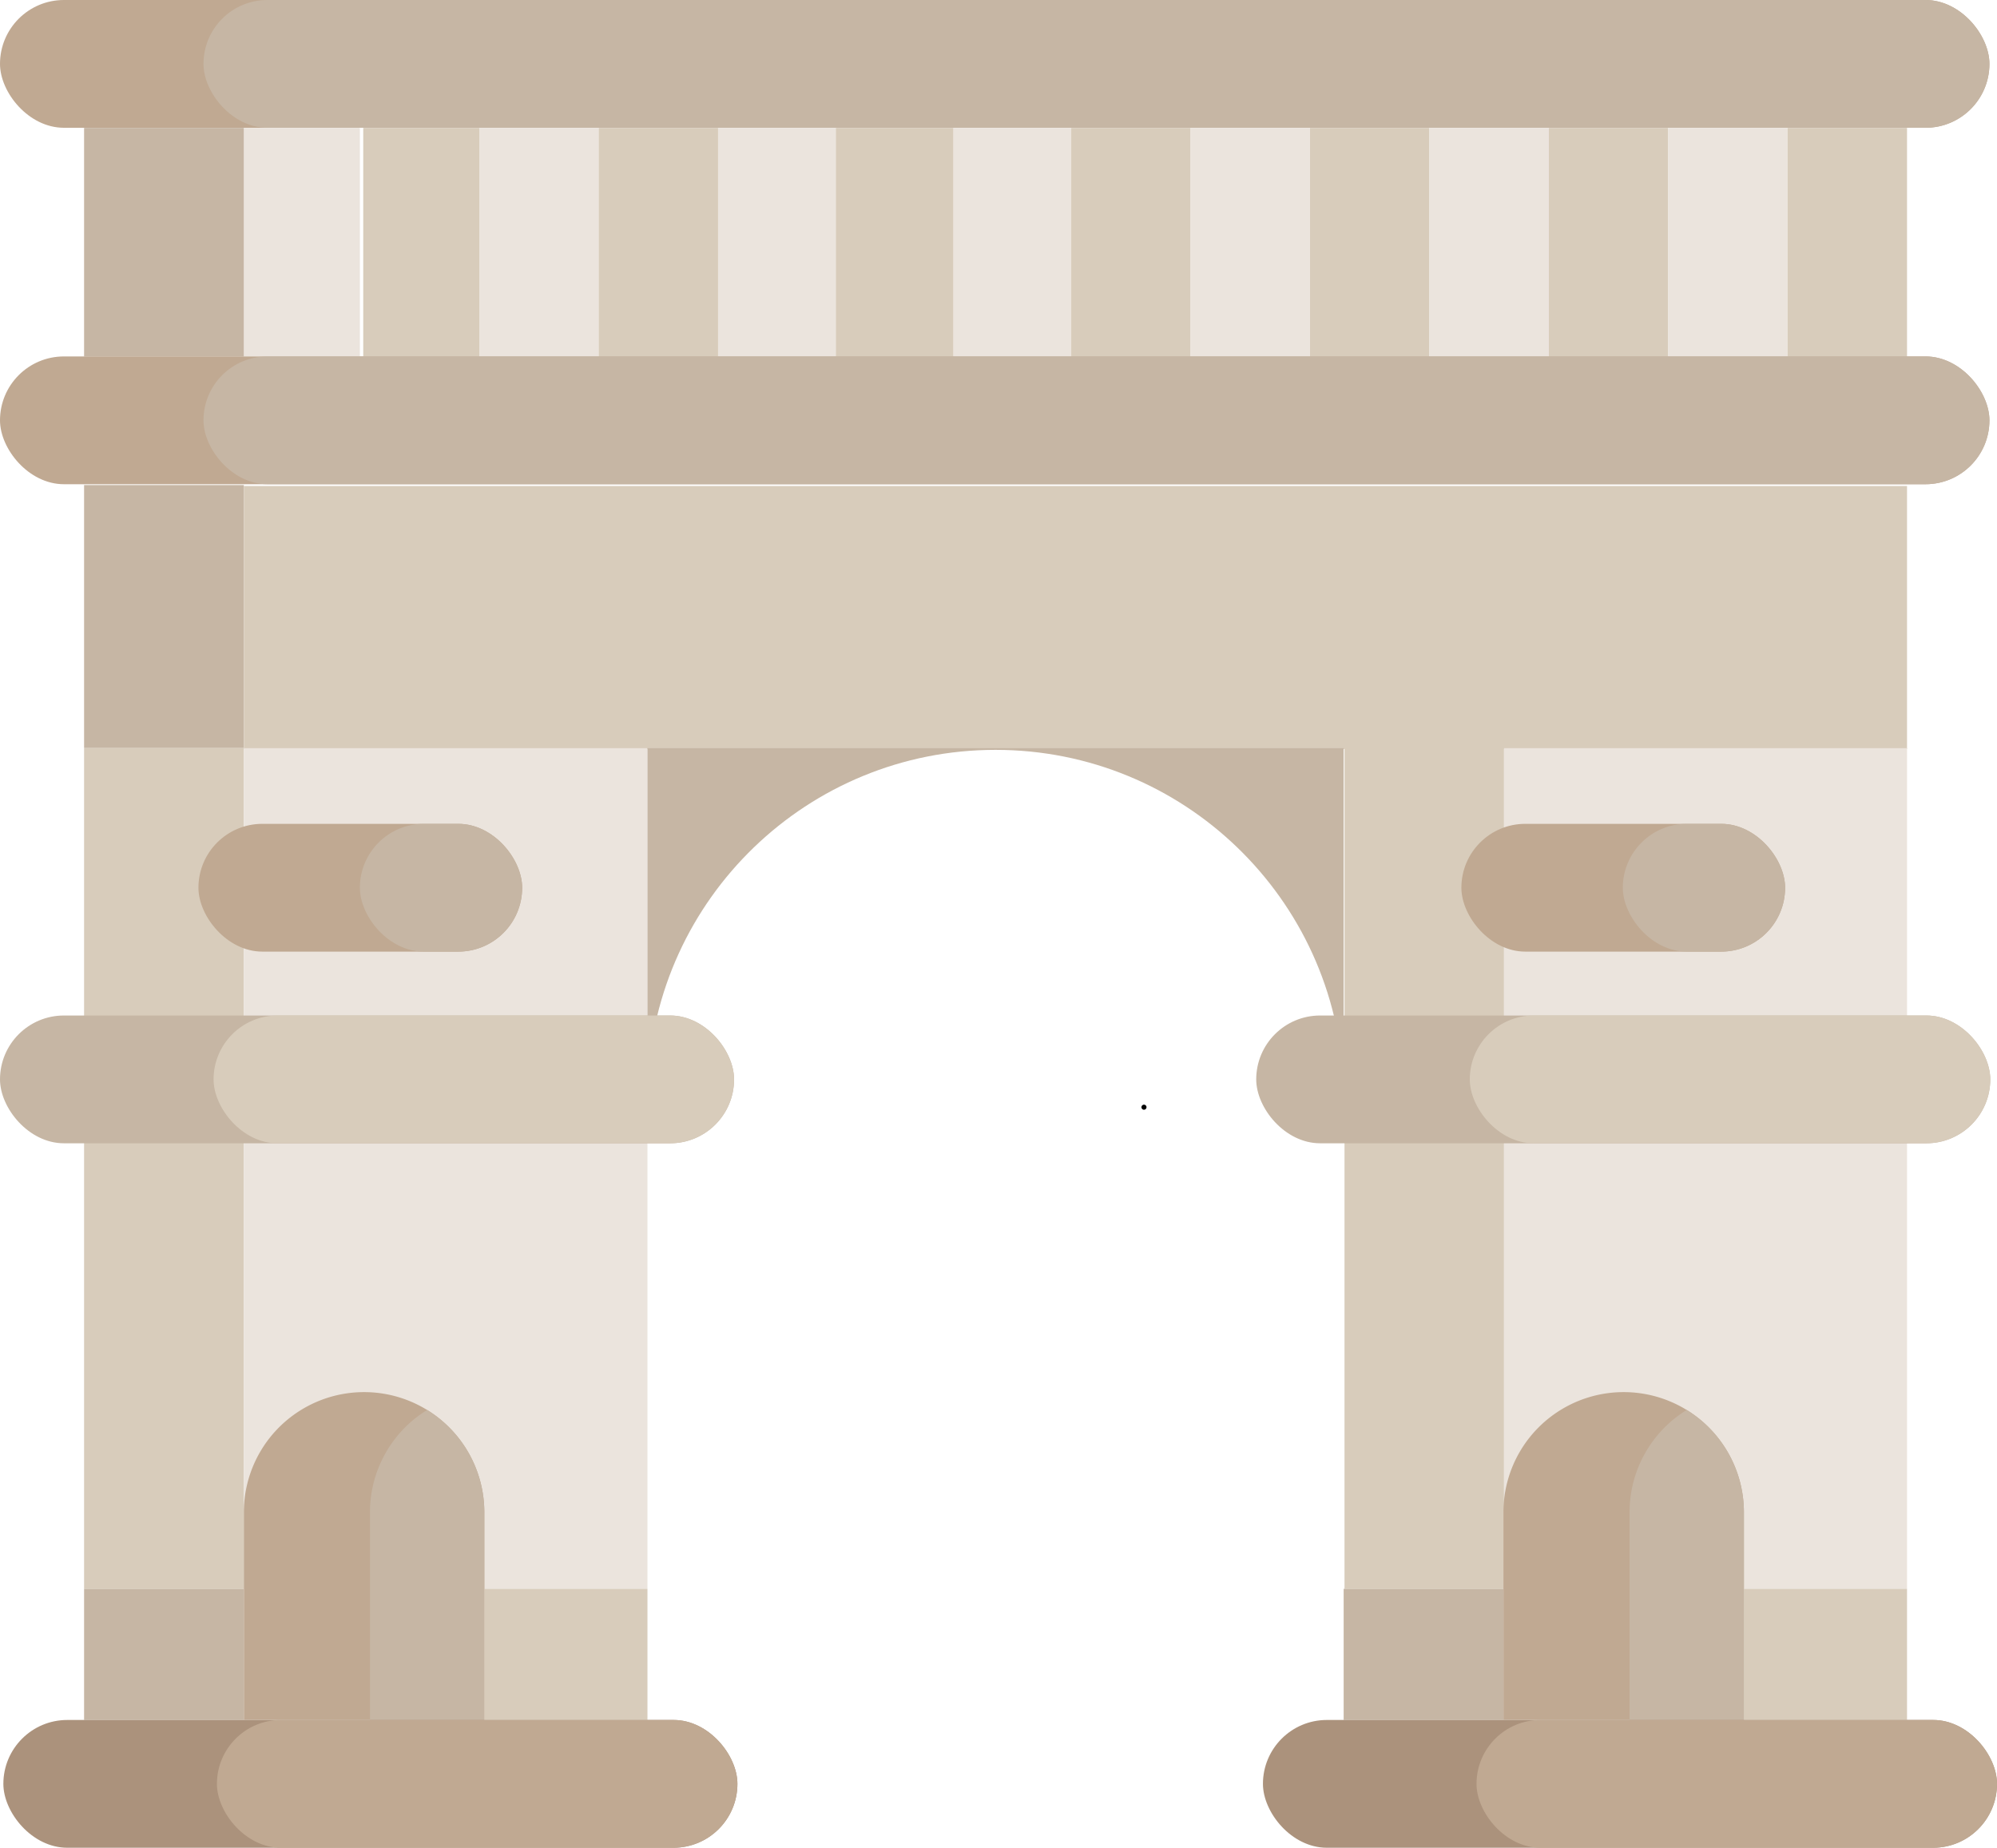 <svg xmlns="http://www.w3.org/2000/svg" viewBox="0 0 1187.5 1099"><defs><style>.cls-1{fill:#c6b6a4;}.cls-2{fill:#d8ccbb;}.cls-3{fill:#ebe4dd;}.cls-4{fill:#c0a992;}.cls-5{fill:#ab927c;}</style></defs><title>ArcTriomphe</title><g id="Calque_2" data-name="Calque 2"><rect class="cls-1" x="50" y="288.5" width="95" height="156.44"/><rect class="cls-2" x="145" y="289.06" width="989" height="156.44"/><rect class="cls-2" x="216" y="76.07" width="69" height="136.01"/><rect class="cls-3" x="145" y="76.07" width="69" height="136.01"/><rect class="cls-1" x="50" y="76.07" width="95" height="136.01"/><rect class="cls-3" x="285" y="76.07" width="71" height="136.01"/><rect class="cls-2" x="356" y="76.07" width="71" height="136.01"/><rect class="cls-3" x="427" y="76.07" width="70" height="136.01"/><rect class="cls-2" x="497" y="76.07" width="70" height="136.01"/><rect class="cls-3" x="567" y="76.07" width="70" height="136.01"/><rect class="cls-2" x="637" y="76.07" width="71" height="136.01"/><rect class="cls-3" x="708" y="76.07" width="71" height="136.01"/><rect class="cls-2" x="779" y="76.07" width="71" height="136.01"/><rect class="cls-3" x="850" y="76.07" width="71" height="136.01"/><rect class="cls-2" x="921" y="76.07" width="71" height="136.01"/><rect class="cls-3" x="992" y="76.07" width="71" height="136.01"/><rect class="cls-2" x="1063" y="76.07" width="71" height="136.01"/><rect class="cls-2" x="50" y="445" width="95" height="500"/><rect class="cls-3" x="145" y="445" width="240" height="500"/><rect class="cls-2" x="799.5" y="445" width="94.86" height="500"/><rect class="cls-3" x="894.36" y="445" width="239.64" height="500"/><rect class="cls-2" x="288" y="945" width="97" height="78"/><rect class="cls-1" x="50" y="945" width="95" height="78"/><rect class="cls-2" x="1037" y="945" width="97" height="78"/><rect class="cls-1" x="799" y="945" width="95" height="78"/><path class="cls-4" d="M312.5,920.12v123.5h-143V920.12a71.5,71.5,0,1,1,143,0Z" transform="translate(-24.5 -20.62)"/><path class="cls-1" d="M312.5,920.12v123.5h-68V920.12a71.46,71.46,0,0,1,34-60.89A71.46,71.46,0,0,1,312.5,920.12Z" transform="translate(-24.5 -20.62)"/><path class="cls-4" d="M1061.5,920.12v123.5h-143V920.12a71.5,71.5,0,1,1,143,0Z" transform="translate(-24.5 -20.62)"/><path class="cls-1" d="M1061.5,920.12v123.5h-68V920.12a71.46,71.46,0,0,1,34-60.89A71.46,71.46,0,0,1,1061.5,920.12Z" transform="translate(-24.5 -20.62)"/><path class="cls-1" d="M823.5,465.62v200h-.15c-4.21-110.61-95.21-199-206.85-199S413.86,555,409.65,665.62h-.15v-200Z" transform="translate(-24.5 -20.62)"/><path d="M704.76,680.66a1.5,1.5,0,0,0,0-3,1.5,1.5,0,0,0,0,3Z" transform="translate(-24.5 -20.62)"/><rect class="cls-4" width="1183" height="76" rx="38" ry="38"/><rect class="cls-1" x="121" width="1062" height="76" rx="38" ry="38"/><rect class="cls-4" y="212" width="1183" height="76" rx="38" ry="38"/><rect class="cls-1" x="121" y="212" width="1062" height="76" rx="38" ry="38"/><rect class="cls-1" y="604" width="436.5" height="76" rx="38" ry="38"/><rect class="cls-2" x="127" y="604" width="309.5" height="76" rx="38" ry="38"/><rect class="cls-1" x="747" y="604" width="436.5" height="76" rx="38" ry="38"/><rect class="cls-2" x="874" y="604" width="309.5" height="76" rx="38" ry="38"/><rect class="cls-5" x="751" y="1023" width="436.5" height="76" rx="38" ry="38"/><rect class="cls-4" x="878" y="1023" width="309.5" height="76" rx="38" ry="38"/><rect class="cls-5" x="2" y="1023" width="436.5" height="76" rx="38" ry="38"/><rect class="cls-4" x="129" y="1023" width="309.5" height="76" rx="38" ry="38"/><rect class="cls-4" x="118" y="490" width="192.5" height="76" rx="38" ry="38"/><rect class="cls-1" x="214" y="490" width="96.5" height="76" rx="38" ry="38"/><rect class="cls-4" x="869" y="490" width="192.5" height="76" rx="38" ry="38"/><rect class="cls-1" x="965" y="490" width="96.5" height="76" rx="38" ry="38"/></g></svg>